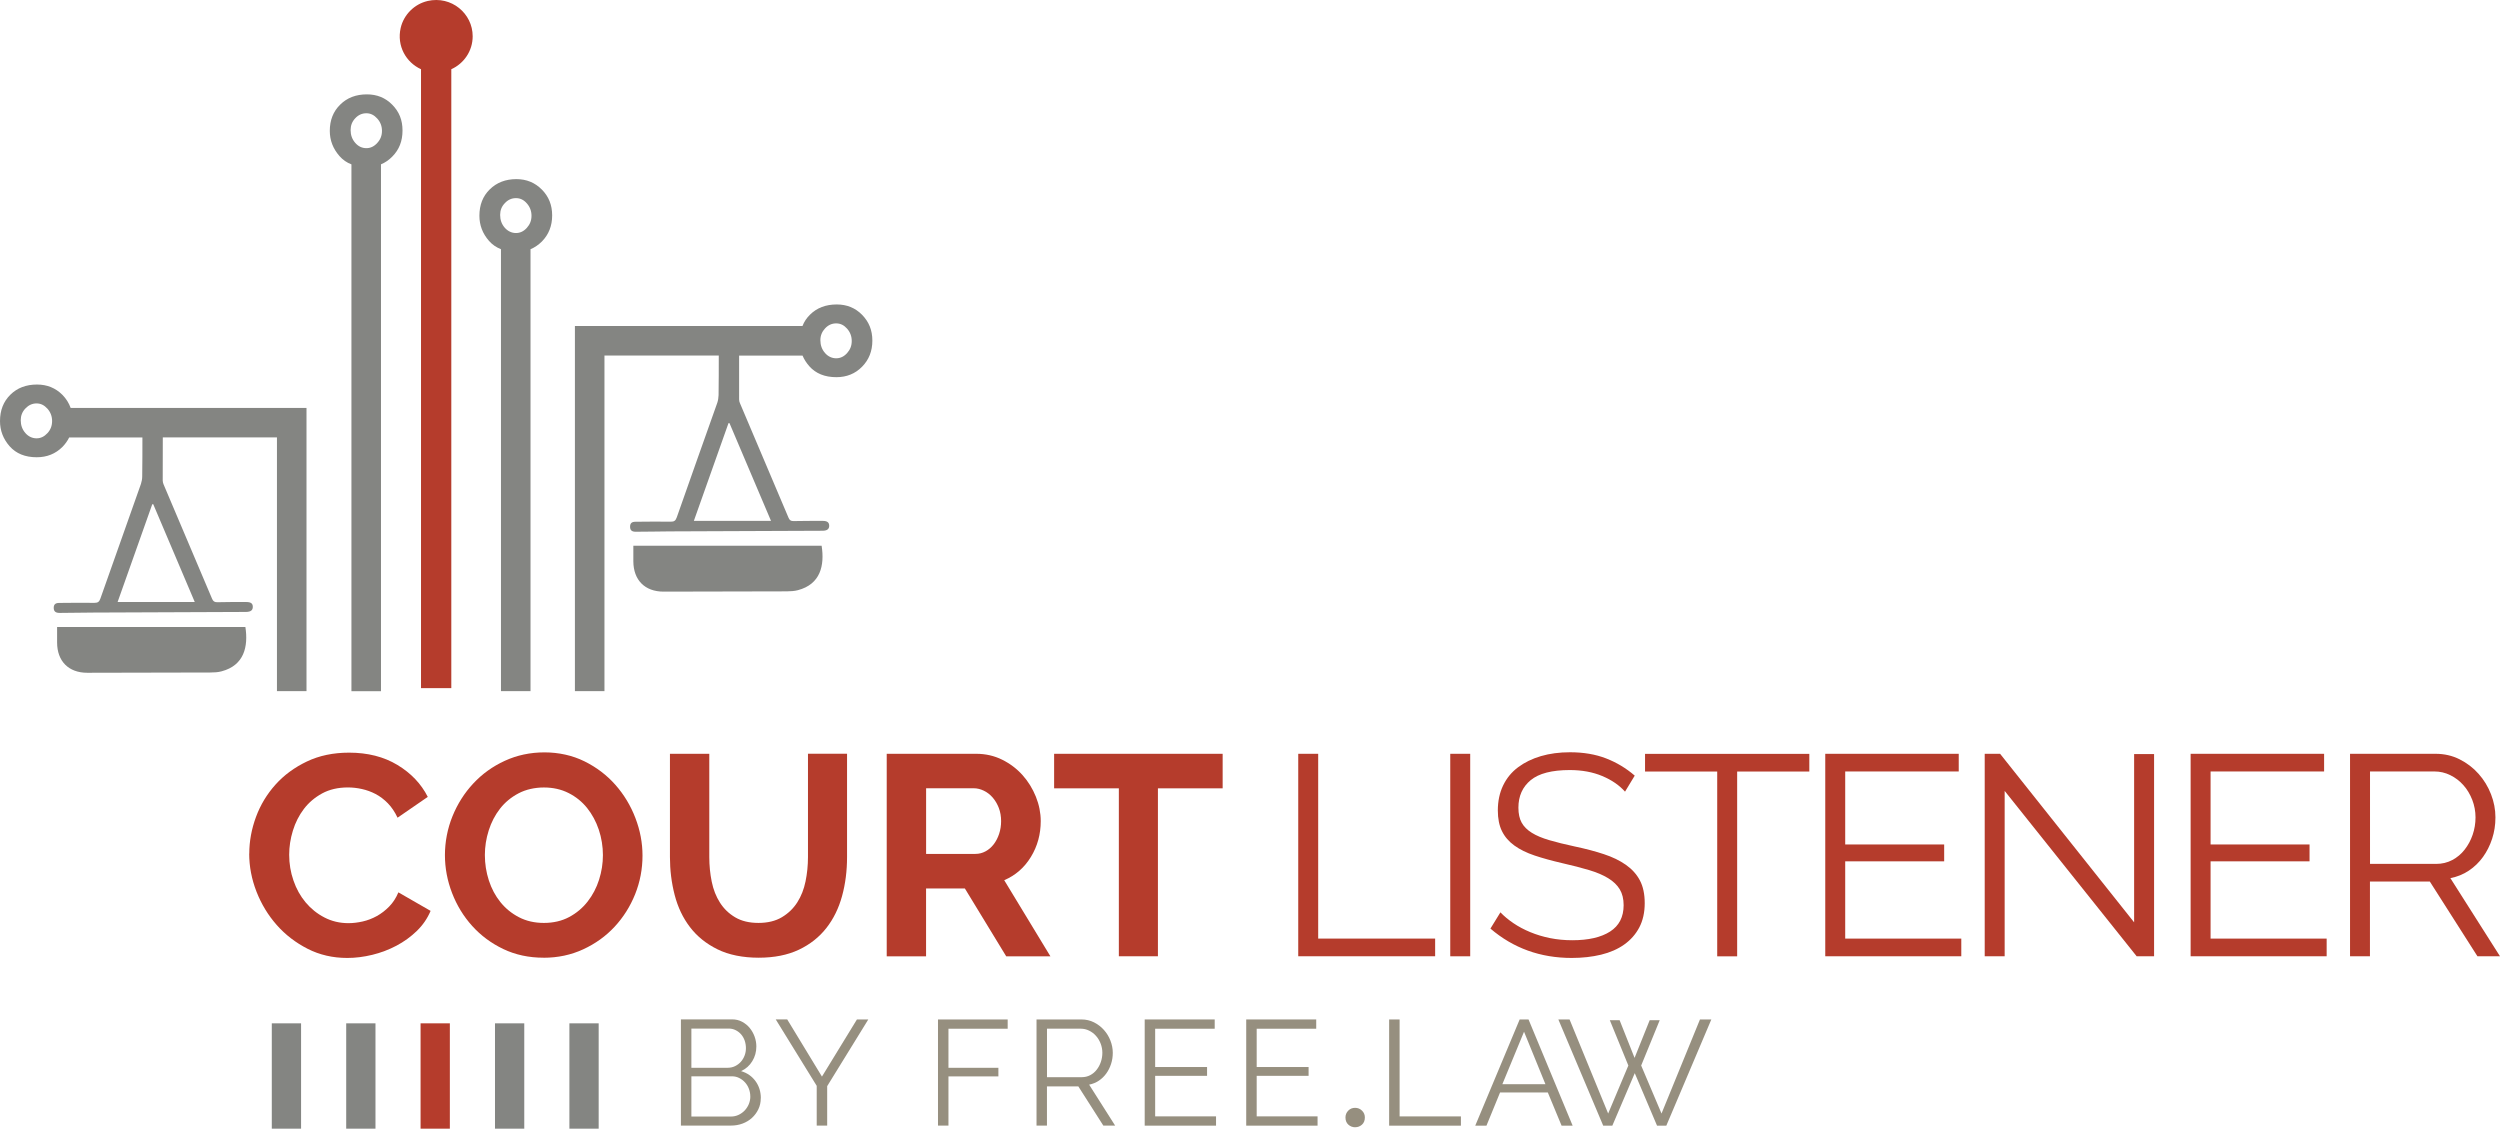 <?xml version="1.0" encoding="UTF-8" standalone="no"?>
<svg
   version="1.1"
   viewBox="0 0 635.32 286.821"
   id="svg2092"
   width="635.32"
   height="286.821"
   xmlns="http://www.w3.org/2000/svg"
   xmlns:svg="http://www.w3.org/2000/svg">
  <defs
     id="defs2002">
    <style
       id="style2000">
      .cls-1 {
        fill: #968f7f;
      }

      .cls-1, .cls-2, .cls-3 {
        stroke-width: 0px;
      }

      .cls-2 {
        fill: #b53c2c;
      }

      .cls-3 {
        fill: #848582;
      }
    </style>
  </defs>
  <g
     id="Layer_2"
     data-name="Layer 2"
     transform="translate(-12.33,-6.589)">
    <g
       id="g2014">
      <rect
         class="cls-3"
         x="157.03"
         y="266.65"
         width="7.44"
         height="26.76"
         id="rect2004" />
      <rect
         class="cls-3"
         x="81.4"
         y="266.65"
         width="7.44"
         height="26.76"
         id="rect2006" />
      <rect
         class="cls-3"
         x="100.31"
         y="266.65"
         width="7.44"
         height="26.76"
         id="rect2008" />
      <rect
         class="cls-2"
         x="119.21"
         y="266.65"
         width="7.44"
         height="26.76"
         id="rect2010" />
      <rect
         class="cls-3"
         x="138.12"
         y="266.65"
         width="7.44"
         height="26.76"
         id="rect2012" />
    </g>
    <g
       id="g2046">
      <g
         id="g2024">
        <path
           class="cls-2"
           d="m 75.68,223.52 c 0,-3.14 0.57,-6.24 1.7,-9.31 1.13,-3.07 2.79,-5.81 4.96,-8.23 2.17,-2.42 4.83,-4.37 7.97,-5.87 3.14,-1.5 6.72,-2.25 10.73,-2.25 4.73,0 8.83,1.04 12.28,3.12 3.45,2.08 6.03,4.78 7.72,8.12 l -7.68,5.29 c -0.68,-1.45 -1.5,-2.67 -2.46,-3.66 -0.97,-0.99 -2.01,-1.78 -3.12,-2.36 -1.11,-0.58 -2.27,-1 -3.48,-1.27 -1.21,-0.27 -2.39,-0.4 -3.55,-0.4 -2.51,0 -4.7,0.51 -6.56,1.52 -1.86,1.02 -3.41,2.33 -4.64,3.95 -1.23,1.62 -2.16,3.46 -2.79,5.51 -0.63,2.05 -0.94,4.1 -0.94,6.12 0,2.27 0.36,4.46 1.09,6.56 0.72,2.1 1.75,3.95 3.08,5.54 1.33,1.59 2.92,2.88 4.78,3.84 1.86,0.97 3.9,1.45 6.12,1.45 1.16,0 2.37,-0.15 3.62,-0.43 1.26,-0.29 2.45,-0.75 3.59,-1.38 1.13,-0.63 2.19,-1.44 3.15,-2.43 0.97,-0.99 1.74,-2.19 2.32,-3.59 l 8.19,4.71 c -0.82,1.93 -1.99,3.64 -3.52,5.11 -1.52,1.47 -3.24,2.72 -5.15,3.73 -1.91,1.01 -3.95,1.79 -6.12,2.32 -2.17,0.53 -4.3,0.8 -6.38,0.8 -3.67,0 -7.03,-0.77 -10.07,-2.32 -3.04,-1.55 -5.67,-3.56 -7.86,-6.05 -2.2,-2.49 -3.91,-5.31 -5.15,-8.48 -1.23,-3.16 -1.85,-6.39 -1.85,-9.68 z"
           id="path2016" />
        <path
           class="cls-2"
           d="m 150.48,249.97 c -3.77,0 -7.19,-0.74 -10.26,-2.21 -3.07,-1.47 -5.7,-3.43 -7.9,-5.87 -2.2,-2.44 -3.9,-5.23 -5.11,-8.37 -1.21,-3.14 -1.81,-6.35 -1.81,-9.64 0,-3.29 0.64,-6.72 1.92,-9.86 1.28,-3.14 3.04,-5.92 5.29,-8.33 2.25,-2.42 4.92,-4.34 8.01,-5.76 3.09,-1.42 6.45,-2.14 10.07,-2.14 3.62,0 7.11,0.76 10.18,2.28 3.07,1.52 5.69,3.52 7.86,5.98 2.17,2.46 3.87,5.27 5.07,8.41 1.21,3.14 1.81,6.33 1.81,9.57 0,3.43 -0.63,6.7 -1.88,9.82 -1.26,3.12 -3,5.87 -5.22,8.26 -2.22,2.39 -4.88,4.3 -7.97,5.73 -3.09,1.43 -6.45,2.14 -10.07,2.14 z m -14.93,-26.09 c 0,2.22 0.34,4.37 1.01,6.45 0.68,2.08 1.65,3.91 2.94,5.51 1.28,1.59 2.85,2.88 4.71,3.84 1.86,0.97 3.97,1.45 6.34,1.45 2.37,0 4.55,-0.49 6.41,-1.49 1.86,-0.99 3.43,-2.31 4.71,-3.95 1.28,-1.64 2.25,-3.49 2.9,-5.54 0.65,-2.05 0.98,-4.14 0.98,-6.27 0,-2.13 -0.35,-4.37 -1.05,-6.45 -0.7,-2.08 -1.69,-3.91 -2.97,-5.51 -1.28,-1.59 -2.85,-2.86 -4.71,-3.8 -1.86,-0.94 -3.95,-1.41 -6.27,-1.41 -2.32,0 -4.57,0.5 -6.45,1.49 -1.88,0.99 -3.46,2.3 -4.71,3.91 -1.26,1.62 -2.21,3.46 -2.86,5.51 -0.65,2.05 -0.98,4.14 -0.98,6.27 z"
           id="path2018" />
        <path
           class="cls-2"
           d="m 205.05,241.13 c 2.37,0 4.36,-0.48 5.98,-1.45 1.62,-0.97 2.92,-2.22 3.91,-3.77 0.99,-1.55 1.69,-3.32 2.1,-5.33 0.41,-2 0.62,-4.07 0.62,-6.2 v -26.24 h 9.93 v 26.24 c 0,3.53 -0.42,6.84 -1.27,9.93 -0.85,3.09 -2.17,5.8 -3.99,8.12 -1.82,2.32 -4.14,4.16 -6.99,5.51 -2.85,1.35 -6.26,2.03 -10.22,2.03 -3.96,0 -7.6,-0.71 -10.47,-2.14 -2.88,-1.42 -5.21,-3.31 -6.99,-5.65 -1.79,-2.34 -3.08,-5.06 -3.88,-8.15 -0.8,-3.09 -1.2,-6.31 -1.2,-9.64 v -26.24 h 10 v 26.24 c 0,2.17 0.21,4.26 0.62,6.27 0.41,2.01 1.11,3.78 2.1,5.33 0.99,1.55 2.28,2.79 3.88,3.73 1.6,0.94 3.55,1.41 5.87,1.41 z"
           id="path2020" />
        <path
           class="cls-2"
           d="m 237.67,249.61 v -51.46 h 22.76 c 2.37,0 4.55,0.5 6.56,1.49 2,0.99 3.73,2.3 5.18,3.91 1.45,1.62 2.58,3.46 3.41,5.51 0.82,2.05 1.23,4.12 1.23,6.2 0,3.33 -0.83,6.37 -2.5,9.1 -1.67,2.73 -3.93,4.7 -6.78,5.91 l 11.74,19.35 h -11.23 l -10.51,-17.25 h -9.86 v 17.25 h -10 z m 10,-26.02 h 12.54 c 0.92,0 1.78,-0.22 2.57,-0.65 0.8,-0.43 1.49,-1.03 2.07,-1.78 0.58,-0.75 1.04,-1.63 1.38,-2.65 0.34,-1.01 0.51,-2.1 0.51,-3.26 0,-1.16 -0.19,-2.32 -0.58,-3.33 -0.39,-1.01 -0.91,-1.9 -1.56,-2.65 -0.65,-0.75 -1.4,-1.33 -2.25,-1.74 -0.85,-0.41 -1.7,-0.62 -2.57,-0.62 h -12.1 v 16.67 z"
           id="path2022" />
      </g>
      <path
         class="cls-2"
         d="m 323.04,206.92 h -16.45 v 42.69 h -9.93 v -42.69 h -16.45 v -8.77 h 42.83 z"
         id="path2026" />
      <g
         id="g2044">
        <path
           class="cls-2"
           d="m 342.25,249.61 v -51.46 h 5.07 v 46.96 h 29.72 v 4.49 h -34.79 z"
           id="path2028" />
        <path
           class="cls-2"
           d="m 380.88,249.61 v -51.46 h 5.07 v 51.46 z"
           id="path2030" />
        <path
           class="cls-2"
           d="m 425.31,207.79 c -1.45,-1.64 -3.38,-2.97 -5.8,-3.99 -2.42,-1.01 -5.17,-1.52 -8.26,-1.52 -4.54,0 -7.85,0.86 -9.93,2.57 -2.08,1.72 -3.12,4.05 -3.12,6.99 0,1.55 0.28,2.82 0.83,3.81 0.55,0.99 1.41,1.85 2.57,2.57 1.16,0.73 2.65,1.35 4.46,1.88 1.81,0.53 3.95,1.06 6.41,1.59 2.75,0.58 5.23,1.23 7.43,1.96 2.2,0.72 4.07,1.63 5.62,2.72 1.55,1.09 2.73,2.4 3.55,3.95 0.82,1.55 1.23,3.48 1.23,5.8 0,2.32 -0.46,4.42 -1.38,6.16 -0.92,1.74 -2.2,3.19 -3.84,4.35 -1.64,1.16 -3.6,2.02 -5.87,2.57 -2.27,0.55 -4.76,0.83 -7.46,0.83 -7.97,0 -14.86,-2.49 -20.66,-7.46 l 2.54,-4.13 c 0.92,0.97 2.02,1.88 3.3,2.75 1.28,0.87 2.71,1.63 4.28,2.28 1.57,0.65 3.25,1.16 5.04,1.52 1.79,0.36 3.67,0.54 5.65,0.54 4.11,0 7.31,-0.74 9.6,-2.21 2.29,-1.47 3.44,-3.71 3.44,-6.7 0,-1.59 -0.33,-2.94 -0.98,-4.02 -0.65,-1.09 -1.63,-2.03 -2.94,-2.83 -1.3,-0.8 -2.92,-1.49 -4.86,-2.07 -1.93,-0.58 -4.18,-1.16 -6.74,-1.74 -2.71,-0.63 -5.07,-1.28 -7.1,-1.96 -2.03,-0.68 -3.74,-1.52 -5.15,-2.54 -1.4,-1.01 -2.45,-2.23 -3.15,-3.66 -0.7,-1.42 -1.05,-3.18 -1.05,-5.25 0,-2.37 0.45,-4.48 1.34,-6.34 0.89,-1.86 2.16,-3.41 3.81,-4.64 1.64,-1.23 3.58,-2.17 5.8,-2.83 2.22,-0.65 4.69,-0.98 7.39,-0.98 3.43,0 6.49,0.52 9.17,1.56 2.68,1.04 5.11,2.5 7.28,4.38 l -2.46,4.06 z"
           id="path2032" />
        <path
           class="cls-2"
           d="m 472.13,202.65 h -18.34 v 46.97 h -5.07 v -46.97 h -18.34 v -4.49 h 41.75 z"
           id="path2034" />
        <path
           class="cls-2"
           d="m 510.75,245.12 v 4.49 h -34.57 v -51.46 h 33.92 v 4.49 h -28.85 v 18.55 h 25.15 v 4.28 h -25.15 v 19.64 h 29.5 z"
           id="path2036" />
        <path
           class="cls-2"
           d="m 521.77,207.57 v 42.04 h -5.07 v -51.46 h 3.91 l 34.06,42.83 v -42.76 h 5.07 v 51.39 h -4.42 l -33.56,-42.04 z"
           id="path2038" />
        <path
           class="cls-2"
           d="m 603.6,245.12 v 4.49 h -34.57 v -51.46 h 33.92 v 4.49 H 574.1 v 18.55 h 25.15 v 4.28 H 574.1 v 19.64 h 29.5 z"
           id="path2040" />
        <path
           class="cls-2"
           d="m 609.54,249.61 v -51.46 h 21.74 c 2.22,0 4.26,0.47 6.12,1.41 1.86,0.94 3.47,2.17 4.82,3.7 1.35,1.52 2.4,3.25 3.15,5.18 0.75,1.93 1.12,3.89 1.12,5.87 0,1.98 -0.28,3.68 -0.83,5.4 -0.56,1.72 -1.33,3.26 -2.32,4.64 -0.99,1.38 -2.19,2.54 -3.59,3.48 -1.4,0.94 -2.97,1.58 -4.71,1.92 l 12.61,19.86 h -5.73 l -12.1,-18.99 H 614.6 v 18.99 h -5.07 z m 5.07,-23.48 h 16.81 c 1.5,0 2.86,-0.33 4.1,-0.98 1.23,-0.65 2.28,-1.53 3.15,-2.65 0.87,-1.11 1.55,-2.37 2.03,-3.77 0.48,-1.4 0.73,-2.87 0.73,-4.42 0,-1.55 -0.28,-3.03 -0.83,-4.46 -0.56,-1.42 -1.3,-2.67 -2.25,-3.73 -0.94,-1.06 -2.05,-1.91 -3.33,-2.54 -1.28,-0.63 -2.62,-0.94 -4.02,-0.94 h -16.38 v 23.48 z"
           id="path2042" />
      </g>
    </g>
    <g
       id="g2052">
      <path
         class="cls-1"
         d="m 205.66,285.69 c 0,1.01 -0.2,1.94 -0.61,2.79 -0.41,0.85 -0.95,1.58 -1.63,2.2 -0.68,0.62 -1.48,1.1 -2.39,1.44 -0.91,0.34 -1.89,0.51 -2.93,0.51 h -12.73 v -26.99 h 13 c 0.94,0 1.79,0.2 2.55,0.61 0.76,0.41 1.41,0.93 1.94,1.58 0.53,0.65 0.94,1.38 1.24,2.2 0.29,0.82 0.44,1.65 0.44,2.49 0,1.37 -0.34,2.62 -1.03,3.74 -0.68,1.13 -1.63,1.97 -2.85,2.53 1.55,0.46 2.77,1.31 3.67,2.55 0.9,1.24 1.35,2.69 1.35,4.33 z m -17.63,-17.71 v 9.96 h 9.27 c 0.66,0 1.27,-0.14 1.84,-0.42 0.57,-0.28 1.06,-0.65 1.46,-1.1 0.41,-0.46 0.72,-0.98 0.95,-1.58 0.23,-0.6 0.34,-1.22 0.34,-1.88 0,-0.66 -0.11,-1.33 -0.32,-1.94 -0.22,-0.61 -0.52,-1.13 -0.91,-1.58 -0.39,-0.44 -0.86,-0.8 -1.39,-1.06 -0.53,-0.27 -1.12,-0.4 -1.75,-0.4 h -9.5 z M 203,285.24 c 0,-0.66 -0.11,-1.3 -0.34,-1.92 -0.23,-0.62 -0.55,-1.16 -0.97,-1.63 -0.42,-0.47 -0.91,-0.85 -1.48,-1.14 -0.57,-0.29 -1.18,-0.44 -1.84,-0.44 h -10.34 v 10.22 h 10.07 c 0.68,0 1.32,-0.14 1.92,-0.42 0.59,-0.28 1.11,-0.65 1.56,-1.12 0.44,-0.47 0.79,-1.01 1.05,-1.63 0.25,-0.62 0.38,-1.26 0.38,-1.92 z"
         id="path2048" />
      <path
         class="cls-1"
         d="m 212.39,265.66 8.82,14.52 8.89,-14.52 h 2.89 l -10.45,16.95 v 10.03 h -2.66 v -10.11 l -10.41,-16.88 h 2.93 z"
         id="path2050" />
    </g>
    <g
       id="g2062">
      <path
         class="cls-1"
         d="m 250.7,292.65 v -26.99 h 17.71 v 2.36 h -15.05 v 9.92 h 12.69 v 2.2 h -12.69 v 12.5 h -2.66 z"
         id="path2054" />
      <path
         class="cls-1"
         d="m 275.74,292.65 v -26.99 h 11.4 c 1.17,0 2.24,0.25 3.21,0.74 0.97,0.49 1.82,1.14 2.53,1.94 0.71,0.8 1.26,1.7 1.65,2.72 0.39,1.01 0.59,2.04 0.59,3.08 0,1.04 -0.15,1.93 -0.44,2.83 -0.29,0.9 -0.7,1.71 -1.22,2.43 -0.52,0.72 -1.15,1.33 -1.88,1.82 -0.74,0.49 -1.56,0.83 -2.47,1.01 l 6.61,10.41 h -3 l -6.35,-9.96 h -7.98 v 9.96 h -2.66 z m 2.67,-12.32 h 8.82 c 0.79,0 1.5,-0.17 2.15,-0.51 0.65,-0.34 1.2,-0.8 1.65,-1.39 0.46,-0.58 0.81,-1.24 1.06,-1.98 0.25,-0.73 0.38,-1.51 0.38,-2.32 0,-0.81 -0.15,-1.59 -0.44,-2.34 -0.29,-0.75 -0.68,-1.4 -1.18,-1.96 -0.49,-0.56 -1.08,-1 -1.75,-1.33 -0.67,-0.33 -1.37,-0.49 -2.11,-0.49 h -8.59 v 12.31 z"
         id="path2056" />
      <path
         class="cls-1"
         d="m 321.36,290.29 v 2.36 h -18.13 v -26.99 h 17.79 v 2.36 h -15.13 v 9.73 h 13.19 v 2.24 h -13.19 v 10.3 z"
         id="path2058" />
      <path
         class="cls-1"
         d="m 347.16,290.29 v 2.36 h -18.13 v -26.99 h 17.79 v 2.36 h -15.13 v 9.73 h 13.19 v 2.24 h -13.19 v 10.3 z"
         id="path2060" />
    </g>
    <path
       class="cls-1"
       d="m 356.74,293.06 c -0.68,0 -1.26,-0.22 -1.75,-0.66 -0.49,-0.44 -0.74,-1.05 -0.74,-1.84 0,-0.67 0.24,-1.24 0.7,-1.72 0.47,-0.48 1.05,-0.72 1.74,-0.72 0.69,0 1.28,0.24 1.76,0.71 0.49,0.48 0.73,1.05 0.73,1.73 0,0.78 -0.24,1.39 -0.73,1.83 -0.49,0.44 -1.06,0.66 -1.71,0.66 z"
       id="path2064" />
    <g
       id="g2070">
      <path
         class="cls-1"
         d="m 365.35,292.65 v -26.99 h 2.66 v 24.63 h 15.58 v 2.36 z"
         id="path2066" />
      <path
         class="cls-1"
         d="m 398.53,265.66 h 2.24 l 11.21,26.99 h -2.81 l -3.5,-8.44 h -12.13 l -3.46,8.44 h -2.85 l 11.29,-26.99 z m 6.54,16.46 -5.44,-13.34 -5.51,13.34 z"
         id="path2068" />
    </g>
    <path
       class="cls-1"
       d="m 421.41,265.85 h 2.51 l 3.8,9.58 3.84,-9.58 h 2.55 l -4.71,11.52 5.17,12.2 9.77,-23.91 h 2.89 l -11.44,26.99 h -2.36 l -5.66,-13.34 -5.7,13.34 h -2.32 l -11.4,-26.99 h 2.85 l 9.81,23.91 5.13,-12.2 -4.71,-11.52 z"
       id="path2072" />
    <path
       class="cls-2"
       d="m 120.98,6.85 c -3.36,0.78 -6.07,3.5 -6.83,6.86 -1.03,4.57 1.38,8.74 5.17,10.47 v 157.28 h 7.7 V 24.18 c 3.2,-1.44 5.43,-4.64 5.43,-8.37 0,-5.79 -5.4,-10.36 -11.47,-8.97 z"
       id="path2074" />
  </g>
  <g
     id="Layer_3"
     data-name="Layer 3"
     transform="translate(-12.33,-6.589)">
    <g
       id="g2089">
      <path
         class="cls-3"
         d="m 221.13,145.28 h -47.85 v 3.95 c 0.02,4.78 2.93,7.71 7.69,7.71 10.42,-0.02 20.83,-0.05 31.27,-0.07 0.95,-0.02 1.94,-0.05 2.86,-0.3 5.75,-1.52 6.81,-6.28 6.03,-11.29 z"
         id="path2077" />
      <path
         class="cls-3"
         d="m 231.41,86.59 c -1.73,-1.76 -3.88,-2.63 -6.44,-2.63 -2.77,0 -5.03,0.85 -6.79,2.59 -0.85,0.83 -1.5,1.8 -1.92,2.89 h -57.83 v 92.79 h 7.51 c 0,0 0,-85.29 0,-85.29 h 29.05 c 0,3.35 0,6.7 -0.05,10.05 -0.02,0.65 -0.12,1.34 -0.32,1.94 -3.44,9.72 -6.91,19.42 -10.3,29.12 -0.3,0.85 -0.67,1.13 -1.52,1.11 -3,-0.05 -5.98,0 -8.96,0.02 -0.99,0 -1.39,0.39 -1.39,1.27 0,0.88 0.44,1.29 1.5,1.27 2.86,0 5.7,-0.07 8.57,-0.09 12.93,-0.05 25.87,-0.12 38.82,-0.16 1.18,0 1.73,-0.44 1.71,-1.29 -0.02,-0.85 -0.51,-1.22 -1.66,-1.22 -2.47,0 -4.92,0 -7.37,0.05 -0.72,0.02 -1.04,-0.21 -1.32,-0.88 -4.11,-9.7 -8.22,-19.38 -12.33,-29.08 -0.14,-0.3 -0.21,-0.62 -0.21,-0.95 V 96.95 h 16.12 c 0.39,0.95 0.97,1.85 1.71,2.7 1.64,1.85 3.93,2.79 6.88,2.79 2.61,0 4.8,-0.88 6.54,-2.66 1.73,-1.76 2.61,-3.95 2.61,-6.63 0,-2.68 -0.88,-4.78 -2.61,-6.56 z m -23.14,52.36 h -19.61 c 2.93,-8.27 5.87,-16.56 8.8,-24.83 h 0.25 c 3.51,8.22 7,16.44 10.55,24.83 z M 227.6,96.32 c -0.79,0.88 -1.71,1.32 -2.77,1.32 -1.06,0 -2.06,-0.44 -2.84,-1.34 -0.79,-0.9 -1.18,-1.99 -1.18,-3.26 0,-1.18 0.42,-2.17 1.2,-3 0.79,-0.85 1.73,-1.27 2.82,-1.27 1.09,0 1.99,0.46 2.77,1.34 0.79,0.9 1.18,1.94 1.18,3.14 0,1.2 -0.39,2.19 -1.18,3.07 z"
         id="path2079" />
      <path
         class="cls-3"
         d="M 74.69,165.92 H 26.84 c 0,1.43 -0.02,2.68 0,3.93 0,4.78 2.93,7.71 7.67,7.71 10.42,-0.02 20.85,-0.05 31.27,-0.07 0.95,0 1.94,-0.05 2.86,-0.3 5.75,-1.52 6.81,-6.28 6.05,-11.27 z"
         id="path2081" />
      <path
         class="cls-3"
         d="m 30.28,110.24 c -0.44,-1.22 -1.13,-2.33 -2.08,-3.3 -1.76,-1.76 -3.9,-2.63 -6.47,-2.63 -2.75,0 -5.01,0.85 -6.77,2.59 -1.76,1.74 -2.63,3.97 -2.63,6.7 0,2.4 0.81,4.53 2.45,6.4 1.64,1.85 3.93,2.79 6.88,2.79 2.61,0 4.78,-0.88 6.54,-2.63 0.72,-0.74 1.27,-1.52 1.71,-2.4 h 18.61 c 0,3.28 0,6.58 -0.05,9.86 0,0.65 -0.12,1.34 -0.32,1.94 -3.42,9.72 -6.88,19.4 -10.3,29.12 -0.3,0.85 -0.65,1.11 -1.52,1.11 -2.98,-0.05 -5.98,0 -8.96,0.02 -0.97,0 -1.39,0.39 -1.39,1.27 0.02,0.88 0.46,1.27 1.52,1.27 2.84,-0.02 5.7,-0.07 8.54,-0.09 12.93,-0.07 25.89,-0.12 38.82,-0.16 1.2,-0.02 1.73,-0.44 1.71,-1.32 0,-0.83 -0.49,-1.2 -1.66,-1.2 -2.45,0 -4.92,-0.02 -7.37,0.05 -0.69,0 -1.04,-0.21 -1.32,-0.88 -4.09,-9.7 -8.22,-19.38 -12.33,-29.08 -0.12,-0.3 -0.21,-0.65 -0.21,-0.97 0,-3.63 0,-7.3 0.02,-10.95 h 29.01 v 64.48 h 7.51 c 0,0 0,-71.98 0,-71.98 H 30.28 Z m -5.89,6.42 c -0.81,0.88 -1.71,1.32 -2.77,1.32 -1.06,0 -2.06,-0.44 -2.84,-1.34 -0.79,-0.9 -1.18,-1.99 -1.18,-3.26 0,-1.15 0.39,-2.17 1.2,-3 0.79,-0.83 1.73,-1.27 2.82,-1.27 1.09,0 1.96,0.46 2.77,1.34 0.79,0.9 1.18,1.94 1.18,3.14 0,1.2 -0.39,2.22 -1.18,3.07 z m 37.44,42.91 H 42.22 c 2.93,-8.27 5.87,-16.56 8.8,-24.83 0.07,0 0.16,0 0.25,-0.02 3.49,8.22 6.97,16.47 10.55,24.85 z"
         id="path2083" />
      <path
         class="cls-3"
         d="m 112.01,33.2 c -1.73,-1.76 -3.88,-2.63 -6.44,-2.63 -2.75,0 -5.01,0.85 -6.77,2.59 -1.78,1.73 -2.66,3.97 -2.66,6.7 0,2.4 0.83,4.53 2.47,6.4 0.83,0.95 1.85,1.66 3.03,2.1 v 133.88 h 7.51 V 48.35 c 1.06,-0.44 2.01,-1.09 2.86,-1.96 1.76,-1.76 2.61,-3.95 2.61,-6.63 0,-2.68 -0.85,-4.78 -2.61,-6.56 z m -3.81,9.72 c -0.79,0.88 -1.71,1.32 -2.75,1.32 -1.11,0 -2.06,-0.44 -2.84,-1.34 -0.79,-0.9 -1.18,-1.99 -1.18,-3.26 0,-1.18 0.39,-2.17 1.18,-3 0.79,-0.85 1.73,-1.27 2.84,-1.27 1.04,0 1.96,0.46 2.75,1.34 0.81,0.9 1.2,1.94 1.2,3.14 0,1.2 -0.39,2.19 -1.2,3.07 z"
         id="path2085" />
      <path
         class="cls-3"
         d="m 150.03,54.77 c -1.73,-1.76 -3.9,-2.66 -6.47,-2.66 -2.75,0 -5.01,0.88 -6.77,2.61 -1.76,1.73 -2.63,3.95 -2.63,6.7 0,2.4 0.81,4.53 2.45,6.4 0.83,0.95 1.85,1.64 3.03,2.1 v 112.31 h 7.51 V 69.92 c 1.06,-0.44 2.03,-1.11 2.89,-1.96 1.73,-1.76 2.61,-3.97 2.61,-6.63 0,-2.66 -0.88,-4.8 -2.61,-6.56 z m -3.81,9.72 c -0.79,0.88 -1.71,1.32 -2.77,1.32 -1.06,0 -2.06,-0.46 -2.84,-1.34 -0.79,-0.9 -1.18,-1.99 -1.18,-3.26 0,-1.18 0.39,-2.17 1.2,-3 0.79,-0.85 1.73,-1.27 2.82,-1.27 1.09,0 1.99,0.44 2.77,1.34 0.79,0.9 1.18,1.94 1.18,3.14 0,1.2 -0.39,2.19 -1.18,3.07 z"
         id="path2087" />
    </g>
  </g>
</svg>
